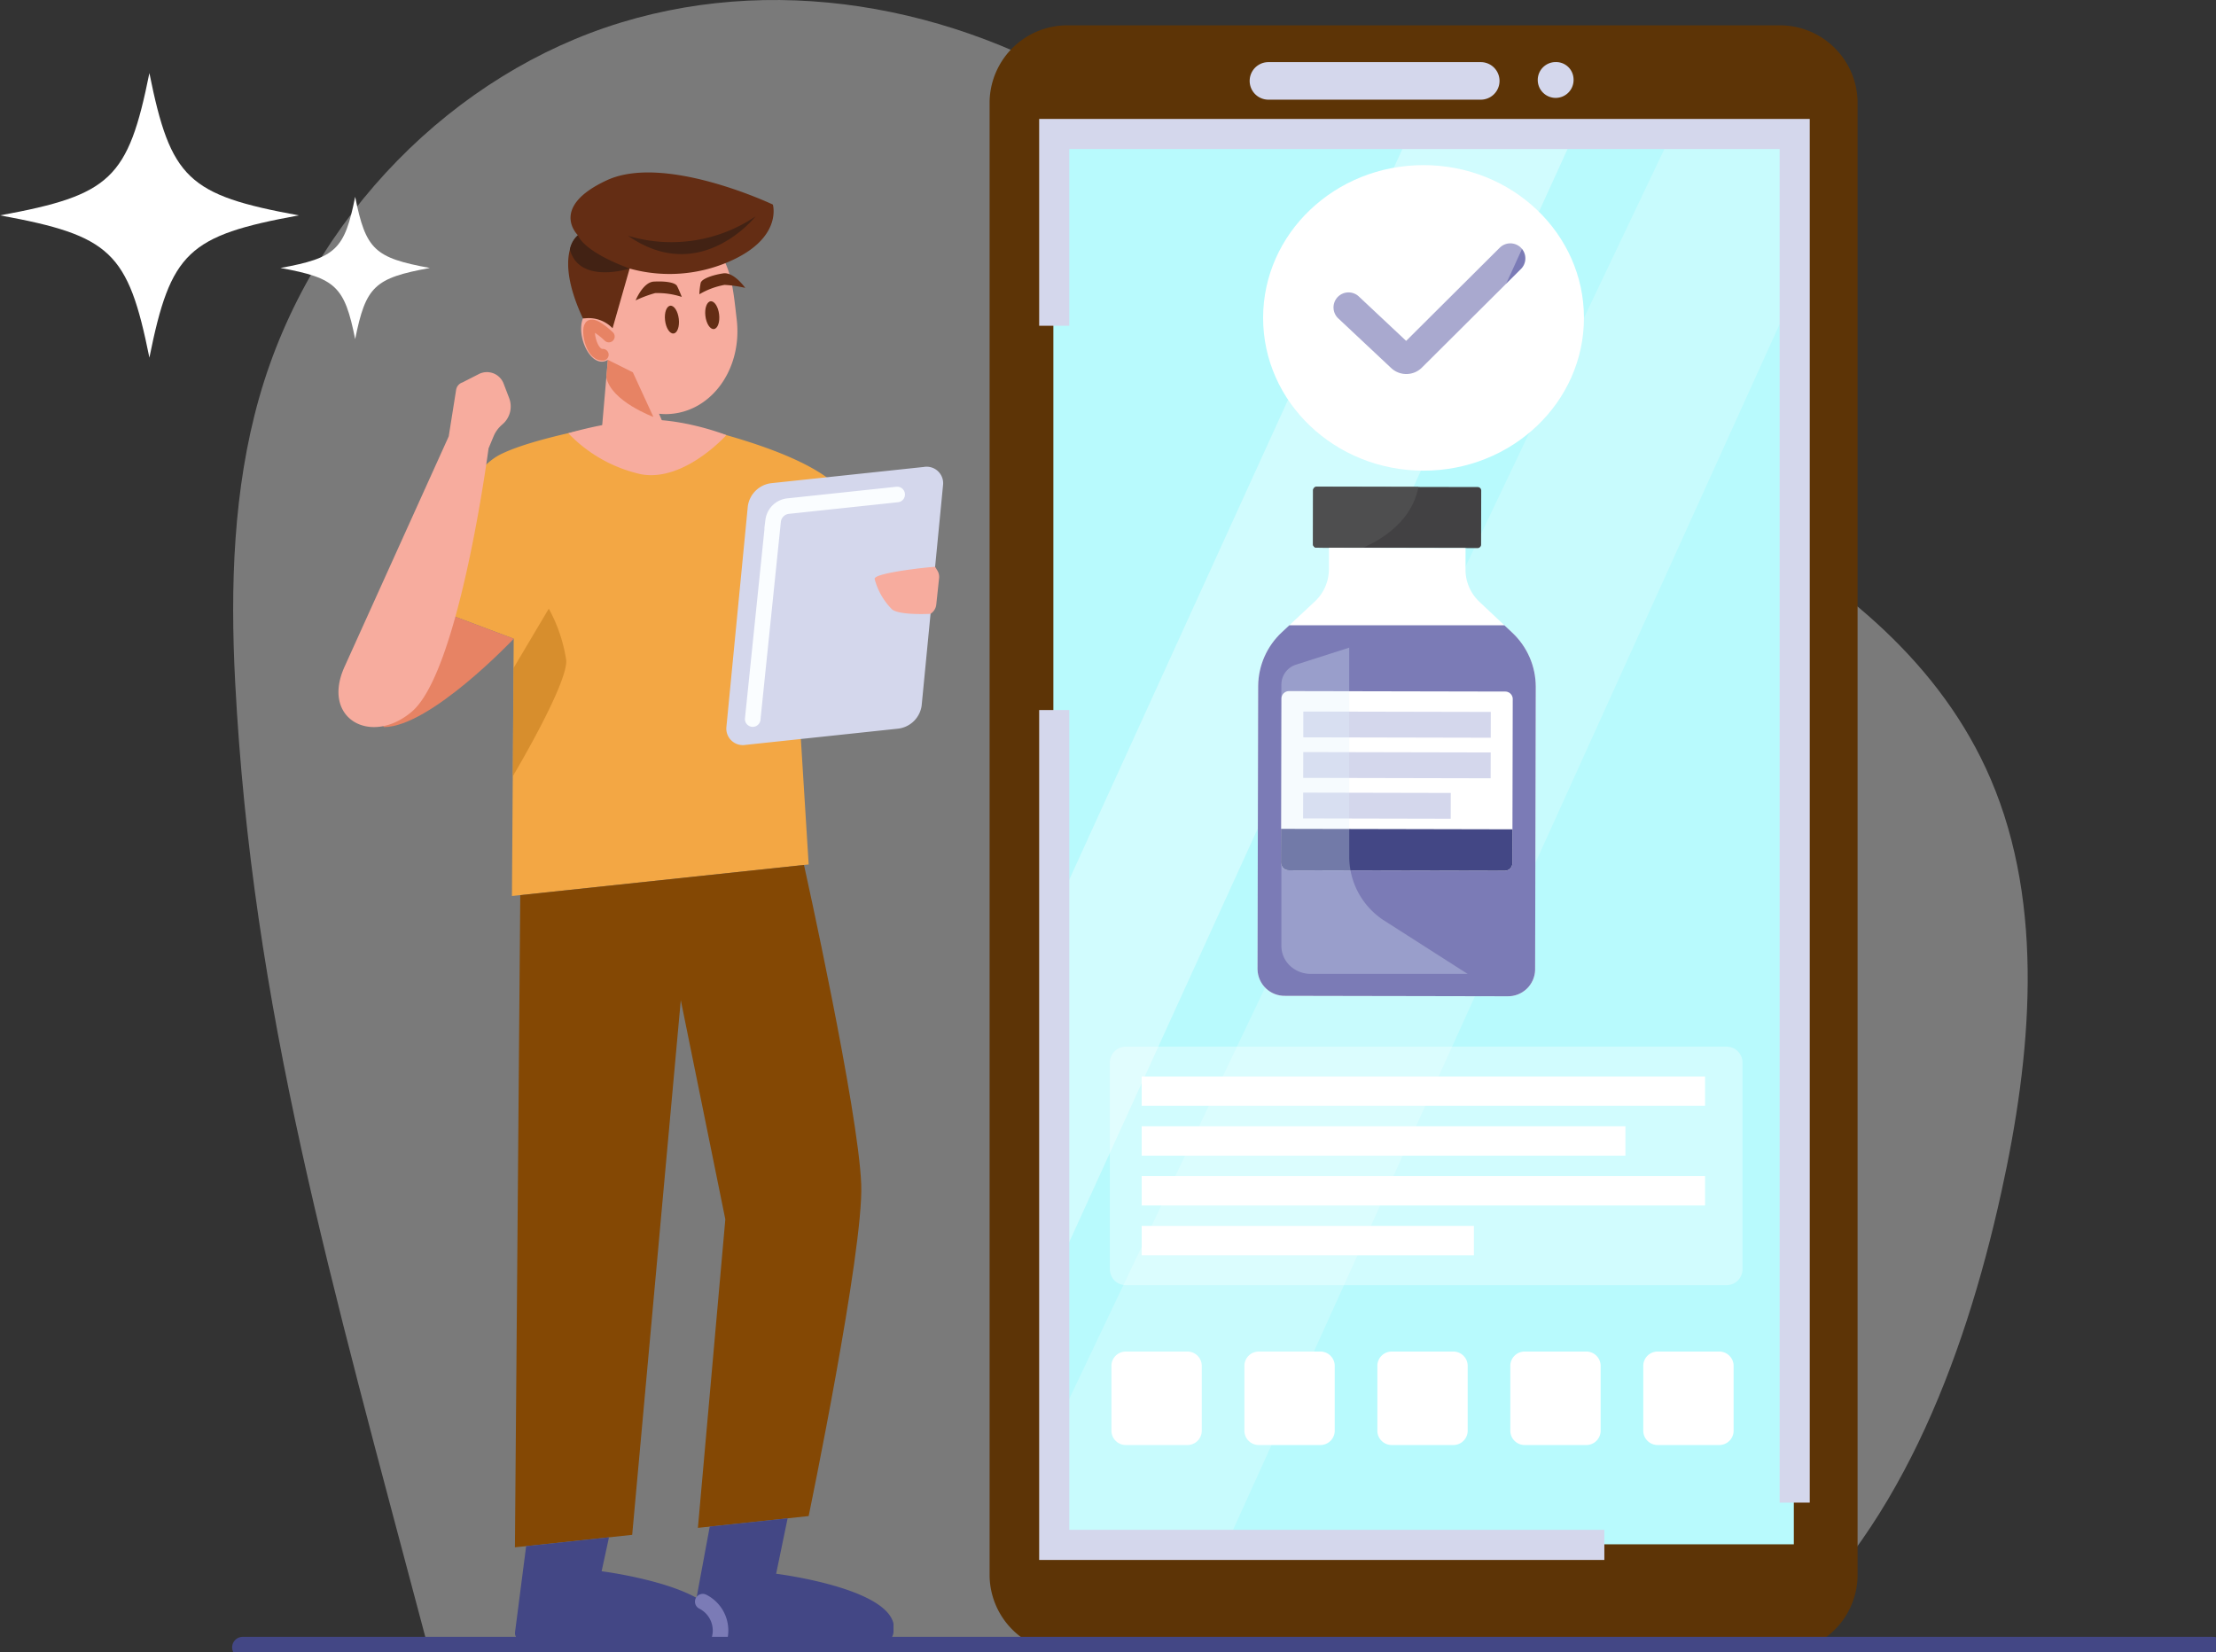 <svg id="Group_1111153" data-name="Group 1111153" xmlns="http://www.w3.org/2000/svg" xmlns:xlink="http://www.w3.org/1999/xlink" width="295" height="220" viewBox="0 0 295 220">
  <rect x="0" y="0" width="295" height="220" fill="#333333" stroke="none"/>
  <defs>
    <clipPath id="clip-path">
      <rect id="Rectangle_405758" data-name="Rectangle 405758" width="295" height="220" fill="none"/>
    </clipPath>
    <clipPath id="clip-path-2">
      <rect id="Rectangle_405738" data-name="Rectangle 405738" width="294.999" height="220" fill="none"/>
    </clipPath>
    <clipPath id="clip-path-3">
      <rect id="Rectangle_405737" data-name="Rectangle 405737" width="238.895" height="219.498" fill="none"/>
    </clipPath>
    <clipPath id="clip-path-4">
      <path id="Path_885449" data-name="Path 885449" d="M284.945,118.581c-4.628,1.127-6.735,4.826-6.689,10.109-.991-.594-2.1-.92-2.538.176-.874,2.178.788,6.116,2.79,5.728a1.415,1.415,0,0,0,.529-.22l-1.048,12.1,9.316-1.5-1.456-3.423a8.009,8.009,0,0,0,1.791,0c5.466-.582,9.294-6.2,8.55-12.541-.634-5.4-.937-10.973-7.318-10.973a16.784,16.784,0,0,0-3.927.539" transform="translate(-275.479 -118.042)" fill="none"/>
    </clipPath>
    <clipPath id="clip-path-6">
      <rect id="Rectangle_405739" data-name="Rectangle 405739" width="7.112" height="22.31" fill="#c98122"/>
    </clipPath>
    <clipPath id="clip-path-7">
      <rect id="Rectangle_405741" data-name="Rectangle 405741" width="84.227" height="31.764" fill="none"/>
    </clipPath>
    <clipPath id="clip-path-8">
      <rect id="Rectangle_405746" data-name="Rectangle 405746" width="69.477" height="151.916" fill="none"/>
    </clipPath>
    <clipPath id="clip-path-9">
      <rect id="Rectangle_405747" data-name="Rectangle 405747" width="98.571" height="188.005" fill="none"/>
    </clipPath>
    <clipPath id="clip-path-10">
      <path id="Path_885490" data-name="Path 885490" d="M622.433,242.722l-.016,7.21a.468.468,0,0,0,.478.457l21.415.044a.468.468,0,0,0,.48-.455l.016-7.209a.467.467,0,0,0-.478-.457l-21.415-.044a.468.468,0,0,0-.48.455" transform="translate(-622.417 -242.267)" fill="none"/>
    </clipPath>
    <clipPath id="clip-path-12">
      <path id="Path_885492" data-name="Path 885492" d="M605.609,275.525a5.893,5.893,0,0,1-1.9,4.293l-4.334,4.048a9.876,9.876,0,0,0-3.182,7.2l-.085,37.713a3.6,3.6,0,0,0,3.682,3.522l14.5.029h.573l14.5.029a3.606,3.606,0,0,0,3.7-3.507l.085-37.714a9.873,9.873,0,0,0-3.15-7.209l-4.315-4.066a5.892,5.892,0,0,1-1.879-4.3l.006-2.883-8.807-.018h-.573l-8.806-.018Z" transform="translate(-596.11 -272.642)" fill="none"/>
    </clipPath>
    <clipPath id="clip-path-14">
      <path id="Path_885494" data-name="Path 885494" d="M607.328,344.943l-.049,21.919a1,1,0,0,0,1.019.974l28.745.059a1,1,0,0,0,1.023-.97l.049-21.92a1,1,0,0,0-1.018-.974l-28.746-.059h0a1,1,0,0,0-1.021.97" transform="translate(-607.279 -343.973)" fill="none"/>
    </clipPath>
    <clipPath id="clip-path-16">
      <rect id="Rectangle_405756" data-name="Rectangle 405756" width="24.787" height="43.441" fill="none"/>
    </clipPath>
  </defs>
  <g id="Group_1111152" data-name="Group 1111152" clip-path="url(#clip-path)">
    <g id="Group_1111120" data-name="Group 1111120">
      <g id="Group_1111119" data-name="Group 1111119" clip-path="url(#clip-path-2)">
        <g id="Group_1111118" data-name="Group 1111118" transform="translate(31.038)" opacity="0.35">
          <g id="Group_1111117" data-name="Group 1111117">
            <g id="Group_1111116" data-name="Group 1111116" clip-path="url(#clip-path-3)">
              <path id="Path_885446" data-name="Path 885446" d="M314.851,218.766c16.972-14.019,26-37.108,31.048-60,4.011-18.177,5.831-38.121-1.4-55.011-6.588-15.4-19.765-25.983-33.4-33.668s-28.28-13.179-41.322-22.067c-14.649-9.983-26.87-23.974-41.621-33.765C208.5,1.21,184.224-3.718,162.168,2.993S120.88,28.638,113.977,52.98c-3.445,12.149-3.854,25.127-3.187,37.849,2.28,43.528,12.532,78.85,25.725,128.669Z" transform="translate(-110.521 0)" fill="#fff"/>
            </g>
          </g>
        </g>
        <path id="Path_885447" data-name="Path 885447" d="M284.945,118.581c-4.628,1.127-6.735,4.826-6.689,10.109-.992-.594-2.1-.92-2.539.176-.874,2.178.788,6.116,2.79,5.729a1.417,1.417,0,0,0,.529-.22l-1.048,12.1,9.316-1.5-1.456-3.422a8.019,8.019,0,0,0,1.791,0c5.466-.582,9.295-6.2,8.551-12.541s-1.033-12.921-11.245-10.435" transform="translate(-198.116 -86.467)" fill="#f7ac9e"/>
      </g>
    </g>
    <g id="Group_1111122" data-name="Group 1111122" transform="translate(77.363 31.575)">
      <g id="Group_1111121" data-name="Group 1111121" clip-path="url(#clip-path-4)">
        <path id="Path_885448" data-name="Path 885448" d="M292.971,186.7s-5.631-2.078-6.262-5.264h0l.2-2.334,3.329,1.66Z" transform="translate(-283.354 -162.767)" fill="#e78364"/>
      </g>
    </g>
    <g id="Group_1111136" data-name="Group 1111136">
      <g id="Group_1111135" data-name="Group 1111135" clip-path="url(#clip-path-2)">
        <path id="Path_885450" data-name="Path 885450" d="M317.034,153.92c.12,1.021-.192,1.892-.7,1.945s-1.009-.731-1.129-1.751.192-1.892.7-1.945,1.009.73,1.129,1.751" transform="translate(-226.67 -111.463)" fill="#642d14"/>
        <path id="Path_885451" data-name="Path 885451" d="M336.151,151.709c.12,1.021-.191,1.892-.7,1.945s-1.009-.731-1.129-1.751.192-1.892.7-1.945,1.009.731,1.129,1.751" transform="translate(-240.419 -109.843)" fill="#642d14"/>
        <path id="Path_885452" data-name="Path 885452" d="M307.475,142.141a10.345,10.345,0,0,0-3.558-.513,15.787,15.787,0,0,0-2.6.97s.974-2.415,2.415-2.5,2.838.089,3.1.589.633,1.458.633,1.458" transform="translate(-216.701 -102.604)" fill="#642d14"/>
        <path id="Path_885453" data-name="Path 885453" d="M331.522,138.809a10.184,10.184,0,0,1,3.351-1.248,16.039,16.039,0,0,1,2.756.4s-1.509-2.151-2.936-1.933-2.85.718-2.994,1.262a9.039,9.039,0,0,0-.177,1.519" transform="translate(-238.42 -99.63)" fill="#642d14"/>
        <path id="Path_885454" data-name="Path 885454" d="M275.236,106.583h0l2.272-7.951a19.887,19.887,0,0,0,13.345-.97c7.063-3.11,5.72-7.55,5.72-7.55s-14.383-6.822-22.117-3.225-3.831,7.315-3.831,7.315-3.331,2.5.666,11.075l.447-.031a4.41,4.41,0,0,1,3.5,1.337" transform="translate(-193.689 -62.878)" fill="#642d14"/>
        <path id="Path_885455" data-name="Path 885455" d="M271.214,117.1s.562,2.1,6.883,4.43c0,0-6.666,2.169-7.955-2.516a3.231,3.231,0,0,1,1.071-1.914" transform="translate(-194.278 -85.778)" fill="#422214"/>
        <path id="Path_885456" data-name="Path 885456" d="M216.188,211.241a36.534,36.534,0,0,1,16.724.527c6.465,1.737,14.621,4.593,17.149,8.406a48.862,48.862,0,0,1,6.13,14.195l-12.828,5.422L245.2,269.3l-39.5,4.2.235-34.255-14.683-5.527s7.248-16.165,12.871-18.991c2.782-1.4,7.748-2.616,12.058-3.49" transform="translate(-137.548 -154.204)" fill="#f3a744"/>
        <path id="Path_885457" data-name="Path 885457" d="M269.38,210.66a19.156,19.156,0,0,0,9.7,5.466c5.74,1.049,11.347-5.217,11.347-5.217s-7.094-2.805-13.071-1.878a52.938,52.938,0,0,0-7.971,1.629" transform="translate(-193.729 -152.979)" fill="#f7ac9e"/>
        <path id="Path_885458" data-name="Path 885458" d="M282.571,430.528s7.257,32.65,7.62,42.567c.322,8.784-7,44.123-7,44.123l-14.743,1.569,3.65-41.074-5.929-29.18L259.7,519.717l-15.61,1.661.71-86.831Z" transform="translate(-175.541 -315.365)" fill="#844804"/>
        <path id="Path_885459" data-name="Path 885459" d="M367.213,267.221l-20.321,2.162a2.2,2.2,0,0,1-2.563-2.457l2.845-29.323a3.592,3.592,0,0,1,3.1-3.06l20.321-2.162a2.2,2.2,0,0,1,2.563,2.457l-2.845,29.323a3.592,3.592,0,0,1-3.1,3.06" transform="translate(-247.621 -170.209)" fill="#d4d7ec"/>
        <path id="Path_885460" data-name="Path 885460" d="M339.435,755.724l-1.527,7.383s14.557,1.8,15.624,6.652V770.8a1.591,1.591,0,0,1-1.629,1.551H326.189l2.879-15.525Z" transform="translate(-234.585 -553.573)" fill="#434785"/>
        <path id="Path_885461" data-name="Path 885461" d="M256.61,765.183l-.981,4.52s14.553,1.834,15.609,6.684l-.006,2.593-26.124-.053a.989.989,0,0,1-1-1.146l1.474-11.424Z" transform="translate(-175.54 -560.502)" fill="#434785"/>
        <path id="Path_885462" data-name="Path 885462" d="M333.128,797.212a4.307,4.307,0,0,1,2.139,5.229" transform="translate(-239.575 -583.964)" fill="none" stroke="#7b7bb6" stroke-linecap="round" stroke-miterlimit="10" stroke-width="2.073"/>
        <path id="Path_885463" data-name="Path 885463" d="M322.7,470.964l.67-6.89c.087-.9.283-2.249,1.224-2.349l2.238-.575" transform="translate(-232.075 -337.796)" fill="#844804"/>
        <path id="Path_885464" data-name="Path 885464" d="M422.653,282.147c-.691,0-8.144.794-8.049,1.606a8.927,8.927,0,0,0,2.324,4.066c1.051.812,5.118.584,5.118.584l.118-.091a1.648,1.648,0,0,0,.642-1.129l.378-3.536a1.6,1.6,0,0,0-.231-1.011Z" transform="translate(-298.169 -206.675)" fill="#f7ac9e"/>
        <path id="Path_885465" data-name="Path 885465" d="M356.81,276.03l2.718-26.39a2.251,2.251,0,0,1,2.039-1.968l14.473-1.54" transform="translate(-256.606 -180.293)" fill="none" stroke="#fafdff" stroke-linecap="round" stroke-miterlimit="10" stroke-width="2.073"/>
        <g id="Group_1111125" data-name="Group 1111125" transform="translate(68.269 81.038)" opacity="0.66">
          <g id="Group_1111124" data-name="Group 1111124">
            <g id="Group_1111123" data-name="Group 1111123" clip-path="url(#clip-path-6)">
              <path id="Path_885466" data-name="Path 885466" d="M243.095,325.263s7.362-12.345,7.106-15.47a20.768,20.768,0,0,0-2.318-6.84l-4.689,7.9Z" transform="translate(-243.095 -302.953)" fill="#c98122"/>
            </g>
          </g>
        </g>
        <path id="Path_885467" data-name="Path 885467" d="M281.86,163.444s-1.64-1.587-2.344-1.476-.114,4,1.543,3.9" transform="translate(-200.809 -118.639)" fill="none" stroke="#e78364" stroke-linecap="round" stroke-miterlimit="10" stroke-width="1.554"/>
        <path id="Path_885468" data-name="Path 885468" d="M297.732,110.285A20.007,20.007,0,0,0,314.7,107.7s-7.323,9.3-16.966,2.588" transform="translate(-214.119 -78.889)" fill="#422214"/>
        <path id="Path_885469" data-name="Path 885469" d="M193.668,307.893s-11.118,11.769-17.29,11.761l-2.186-4.049,9.738-11.378Z" transform="translate(-125.273 -222.849)" fill="#e78364"/>
        <path id="Path_885470" data-name="Path 885470" d="M176.114,187.548l-.989,6.224-13.874,30.686c-3.138,6.94,3.561,10.576,8.972,5.957,5.938-5.069,9.693-31.279,10.205-35.045l.671-1.612a4.089,4.089,0,0,1,1.044-1.467l.174-.156a3.122,3.122,0,0,0,.857-3.449l-.766-2a2.377,2.377,0,0,0-3.292-1.2l-2.156,1.1a1.242,1.242,0,0,0-.848.974" transform="translate(-115.389 -135.673)" fill="#f7ac9e"/>
        <path id="Path_885471" data-name="Path 885471" d="M39.775,55.326c-14.759,2.7-17.055,4.885-19.887,18.943C17.055,60.21,14.759,58.023,0,55.326c14.759-2.7,17.055-4.885,19.887-18.943,2.832,14.058,5.128,16.245,19.887,18.943" transform="translate(0 -26.651)" fill="#fff"/>
        <path id="Path_885472" data-name="Path 885472" d="M152.841,107.442c-7.38,1.349-8.527,2.442-9.944,9.471-1.416-7.029-2.564-8.123-9.944-9.471,7.38-1.349,8.527-2.442,9.944-9.471,1.416,7.029,2.564,8.122,9.944,9.471" transform="translate(-95.616 -71.764)" fill="#fff"/>
        <path id="Path_885473" data-name="Path 885473" d="M574.063,229.245H479.7a10.35,10.35,0,0,1-10.592-10.089V22.71A10.349,10.349,0,0,1,479.7,12.621h94.361A10.35,10.35,0,0,1,584.655,22.71V219.156a10.35,10.35,0,0,1-10.592,10.089" transform="translate(-337.369 -9.245)" fill="#5d3406"/>
        <rect id="Rectangle_405740" data-name="Rectangle 405740" width="98.571" height="187.85" transform="translate(140.228 17.763)" fill="#b8fafd"/>
        <path id="Path_885474" data-name="Path 885474" d="M622.818,35.9H594.555a2.5,2.5,0,1,1,0-5h28.263a2.5,2.5,0,1,1,0,5" transform="translate(-425.696 -22.629)" fill="#d4d7ec"/>
        <path id="Path_885475" data-name="Path 885475" d="M536.928,685.17H528.81a1.908,1.908,0,0,1-1.953-1.86v-8.723a1.908,1.908,0,0,1,1.953-1.86h8.118a1.908,1.908,0,0,1,1.953,1.86v8.723a1.908,1.908,0,0,1-1.953,1.86" transform="translate(-378.899 -492.777)" fill="#fff"/>
        <path id="Path_885476" data-name="Path 885476" d="M599.955,685.17h-8.118a1.908,1.908,0,0,1-1.953-1.86v-8.723a1.908,1.908,0,0,1,1.953-1.86h8.118a1.908,1.908,0,0,1,1.953,1.86v8.723a1.908,1.908,0,0,1-1.953,1.86" transform="translate(-424.226 -492.777)" fill="#fff"/>
        <path id="Path_885477" data-name="Path 885477" d="M662.982,685.17h-8.118a1.908,1.908,0,0,1-1.953-1.86v-8.723a1.908,1.908,0,0,1,1.953-1.86h8.118a1.908,1.908,0,0,1,1.953,1.86v8.723a1.908,1.908,0,0,1-1.953,1.86" transform="translate(-469.553 -492.777)" fill="#fff"/>
        <path id="Path_885478" data-name="Path 885478" d="M726.008,685.17H717.89a1.908,1.908,0,0,1-1.953-1.86v-8.723a1.908,1.908,0,0,1,1.953-1.86h8.118a1.908,1.908,0,0,1,1.953,1.86v8.723a1.908,1.908,0,0,1-1.953,1.86" transform="translate(-514.879 -492.777)" fill="#fff"/>
        <path id="Path_885479" data-name="Path 885479" d="M789.035,685.17h-8.118a1.908,1.908,0,0,1-1.953-1.86v-8.723a1.908,1.908,0,0,1,1.953-1.86h8.118a1.908,1.908,0,0,1,1.953,1.86v8.723a1.908,1.908,0,0,1-1.953,1.86" transform="translate(-560.206 -492.777)" fill="#fff"/>
        <g id="Group_1111128" data-name="Group 1111128" transform="translate(147.744 139.346)" opacity="0.35">
          <g id="Group_1111127" data-name="Group 1111127">
            <g id="Group_1111126" data-name="Group 1111126" clip-path="url(#clip-path-7)">
              <path id="Path_885480" data-name="Path 885480" d="M608.139,552.7H528.278a2.133,2.133,0,0,1-2.183-2.08v-27.6a2.133,2.133,0,0,1,2.183-2.08h79.861a2.133,2.133,0,0,1,2.183,2.08v27.6a2.133,2.133,0,0,1-2.183,2.08" transform="translate(-526.095 -520.934)" fill="#fff"/>
            </g>
          </g>
        </g>
        <rect id="Rectangle_405742" data-name="Rectangle 405742" width="74.996" height="3.912" transform="translate(151.983 143.324)" fill="#fff"/>
        <rect id="Rectangle_405743" data-name="Rectangle 405743" width="64.398" height="3.912" transform="translate(151.983 149.956)" fill="#fff"/>
        <rect id="Rectangle_405744" data-name="Rectangle 405744" width="74.996" height="3.912" transform="translate(151.983 156.588)" fill="#fff"/>
        <rect id="Rectangle_405745" data-name="Rectangle 405745" width="44.228" height="3.912" transform="translate(151.983 163.22)" fill="#fff"/>
        <path id="Path_885481" data-name="Path 885481" d="M641.465,102.521c0,11.234-9.561,20.341-21.355,20.341s-21.356-9.107-21.356-20.341S608.315,82.18,620.11,82.18s21.355,9.107,21.355,20.341" transform="translate(-430.605 -60.197)" fill="#fff"/>
        <path id="Path_885482" data-name="Path 885482" d="M639.245,135.131l7.038,6.606a.947.947,0,0,0,1.328-.021L660.783,128.6" transform="translate(-459.724 -94.2)" fill="none" stroke="#7b7bb6" stroke-linecap="round" stroke-miterlimit="10" stroke-width="4"/>
        <path id="Path_885483" data-name="Path 885483" d="M733.716,33.162a2.385,2.385,0,1,1-2.382-2.269,2.327,2.327,0,0,1,2.382,2.269" transform="translate(-524.24 -22.629)" fill="#d4d7ec"/>
        <g id="Group_1111131" data-name="Group 1111131" transform="translate(140.114 17.84)" opacity="0.35">
          <g id="Group_1111130" data-name="Group 1111130">
            <g id="Group_1111129" data-name="Group 1111129" clip-path="url(#clip-path-8)">
              <path id="Path_885484" data-name="Path 885484" d="M499.153,218.61l-.228-47.749L546.408,66.694H568.4Z" transform="translate(-498.925 -66.694)" fill="#fff"/>
            </g>
          </g>
        </g>
        <g id="Group_1111134" data-name="Group 1111134" transform="translate(140.342 17.686)" opacity="0.22">
          <g id="Group_1111133" data-name="Group 1111133">
            <g id="Group_1111132" data-name="Group 1111132" clip-path="url(#clip-path-9)">
              <path id="Path_885485" data-name="Path 885485" d="M581.988,66.117,499.737,238.871v15.25h22.9L598.308,87.168v-20.9Z" transform="translate(-499.737 -66.116)" fill="#fff"/>
            </g>
          </g>
        </g>
        <path id="Path_885486" data-name="Path 885486" d="M572.97,464.571H499.737V353.417" transform="translate(-359.395 -258.88)" fill="none" stroke="#d4d7ec" stroke-miterlimit="10" stroke-width="4.01"/>
        <path id="Path_885487" data-name="Path 885487" d="M499.737,92.227V66.694h98.571V248.916" transform="translate(-359.395 -48.854)" fill="none" stroke="#d4d7ec" stroke-miterlimit="10" stroke-width="4.01"/>
        <line id="Line_3250" data-name="Line 3250" x2="262.293" transform="translate(32.31 219.342)" fill="none" stroke="#434785" stroke-linecap="round" stroke-miterlimit="10" stroke-width="2.818"/>
        <path id="Path_885488" data-name="Path 885488" d="M644.311,250.432l-21.415-.044a.468.468,0,0,1-.478-.457l.016-7.209a.468.468,0,0,1,.48-.455l21.415.044a.468.468,0,0,1,.478.457l-.016,7.21a.468.468,0,0,1-.48.455" transform="translate(-447.623 -177.462)" fill="#424143"/>
      </g>
    </g>
    <g id="Group_1111138" data-name="Group 1111138" transform="translate(174.795 64.805)">
      <g id="Group_1111137" data-name="Group 1111137" clip-path="url(#clip-path-10)">
        <path id="Path_885489" data-name="Path 885489" d="M623.492,246.325s10.671-2.331,10.647-11.075l-15.177.455.2,10.775Z" transform="translate(-619.932 -237.127)" fill="#4e4e4f"/>
      </g>
    </g>
    <g id="Group_1111140" data-name="Group 1111140">
      <g id="Group_1111139" data-name="Group 1111139" clip-path="url(#clip-path-2)">
        <path id="Path_885491" data-name="Path 885491" d="M629.989,283.929l-4.315-4.066a5.893,5.893,0,0,1-1.879-4.3l.007-2.883-8.807-.018h-.573l-8.806-.018-.006,2.883a5.894,5.894,0,0,1-1.9,4.293l-4.334,4.048a9.879,9.879,0,0,0-3.182,7.2l-.084,37.714a3.6,3.6,0,0,0,3.681,3.522l14.5.029h.573l14.5.03a3.606,3.606,0,0,0,3.7-3.507l.084-37.714a9.873,9.873,0,0,0-3.15-7.209" transform="translate(-428.703 -199.712)" fill="#fff"/>
      </g>
    </g>
    <g id="Group_1111142" data-name="Group 1111142" transform="translate(167.407 72.93)">
      <g id="Group_1111141" data-name="Group 1111141" clip-path="url(#clip-path-12)">
        <rect id="Rectangle_405750" data-name="Rectangle 405750" width="46.245" height="52.36" transform="translate(-5.644 10.321)" fill="#7b7bb6"/>
      </g>
    </g>
    <g id="Group_1111144" data-name="Group 1111144">
      <g id="Group_1111143" data-name="Group 1111143" clip-path="url(#clip-path-2)">
        <path id="Path_885493" data-name="Path 885493" d="M637.044,367.9l-28.746-.058a1,1,0,0,1-1.018-.974l.049-21.919a1,1,0,0,1,1.023-.97l28.745.059a1,1,0,0,1,1.019.974l-.049,21.919a1,1,0,0,1-1.023.97" transform="translate(-436.736 -251.963)" fill="#fff"/>
      </g>
    </g>
    <g id="Group_1111146" data-name="Group 1111146" transform="translate(170.543 92.01)">
      <g id="Group_1111145" data-name="Group 1111145" clip-path="url(#clip-path-14)">
        <rect id="Rectangle_405752" data-name="Rectangle 405752" width="7.365" height="34.691" transform="translate(-1.595 25.705) rotate(-89.878)" fill="#434785"/>
      </g>
    </g>
    <g id="Group_1111151" data-name="Group 1111151">
      <g id="Group_1111150" data-name="Group 1111150" clip-path="url(#clip-path-2)">
        <rect id="Rectangle_405753" data-name="Rectangle 405753" width="3.437" height="24.954" transform="translate(173.498 98.172) rotate(-89.878)" fill="#d4d7ec"/>
        <rect id="Rectangle_405754" data-name="Rectangle 405754" width="3.437" height="24.954" transform="translate(173.486 103.569) rotate(-89.878)" fill="#d4d7ec"/>
        <rect id="Rectangle_405755" data-name="Rectangle 405755" width="3.436" height="19.649" transform="translate(173.474 108.967) rotate(-89.878)" fill="#d4d7ec"/>
        <g id="Group_1111149" data-name="Group 1111149" transform="translate(170.58 86.224)" opacity="0.3">
          <g id="Group_1111148" data-name="Group 1111148">
            <g id="Group_1111147" data-name="Group 1111147" clip-path="url(#clip-path-16)">
              <path id="Path_885495" data-name="Path 885495" d="M607.411,340.231v21.835a3.65,3.65,0,0,0,1.407,2.858,4.023,4.023,0,0,0,2.5.86H632.2l-10.989-7.024a10.131,10.131,0,0,1-4.766-8.513v-27.9l-7.049,2.256a2.786,2.786,0,0,0-1.983,2.627Z" transform="translate(-607.411 -322.343)" fill="#e2f1fa"/>
            </g>
          </g>
        </g>
      </g>
    </g>
  </g>
</svg>
